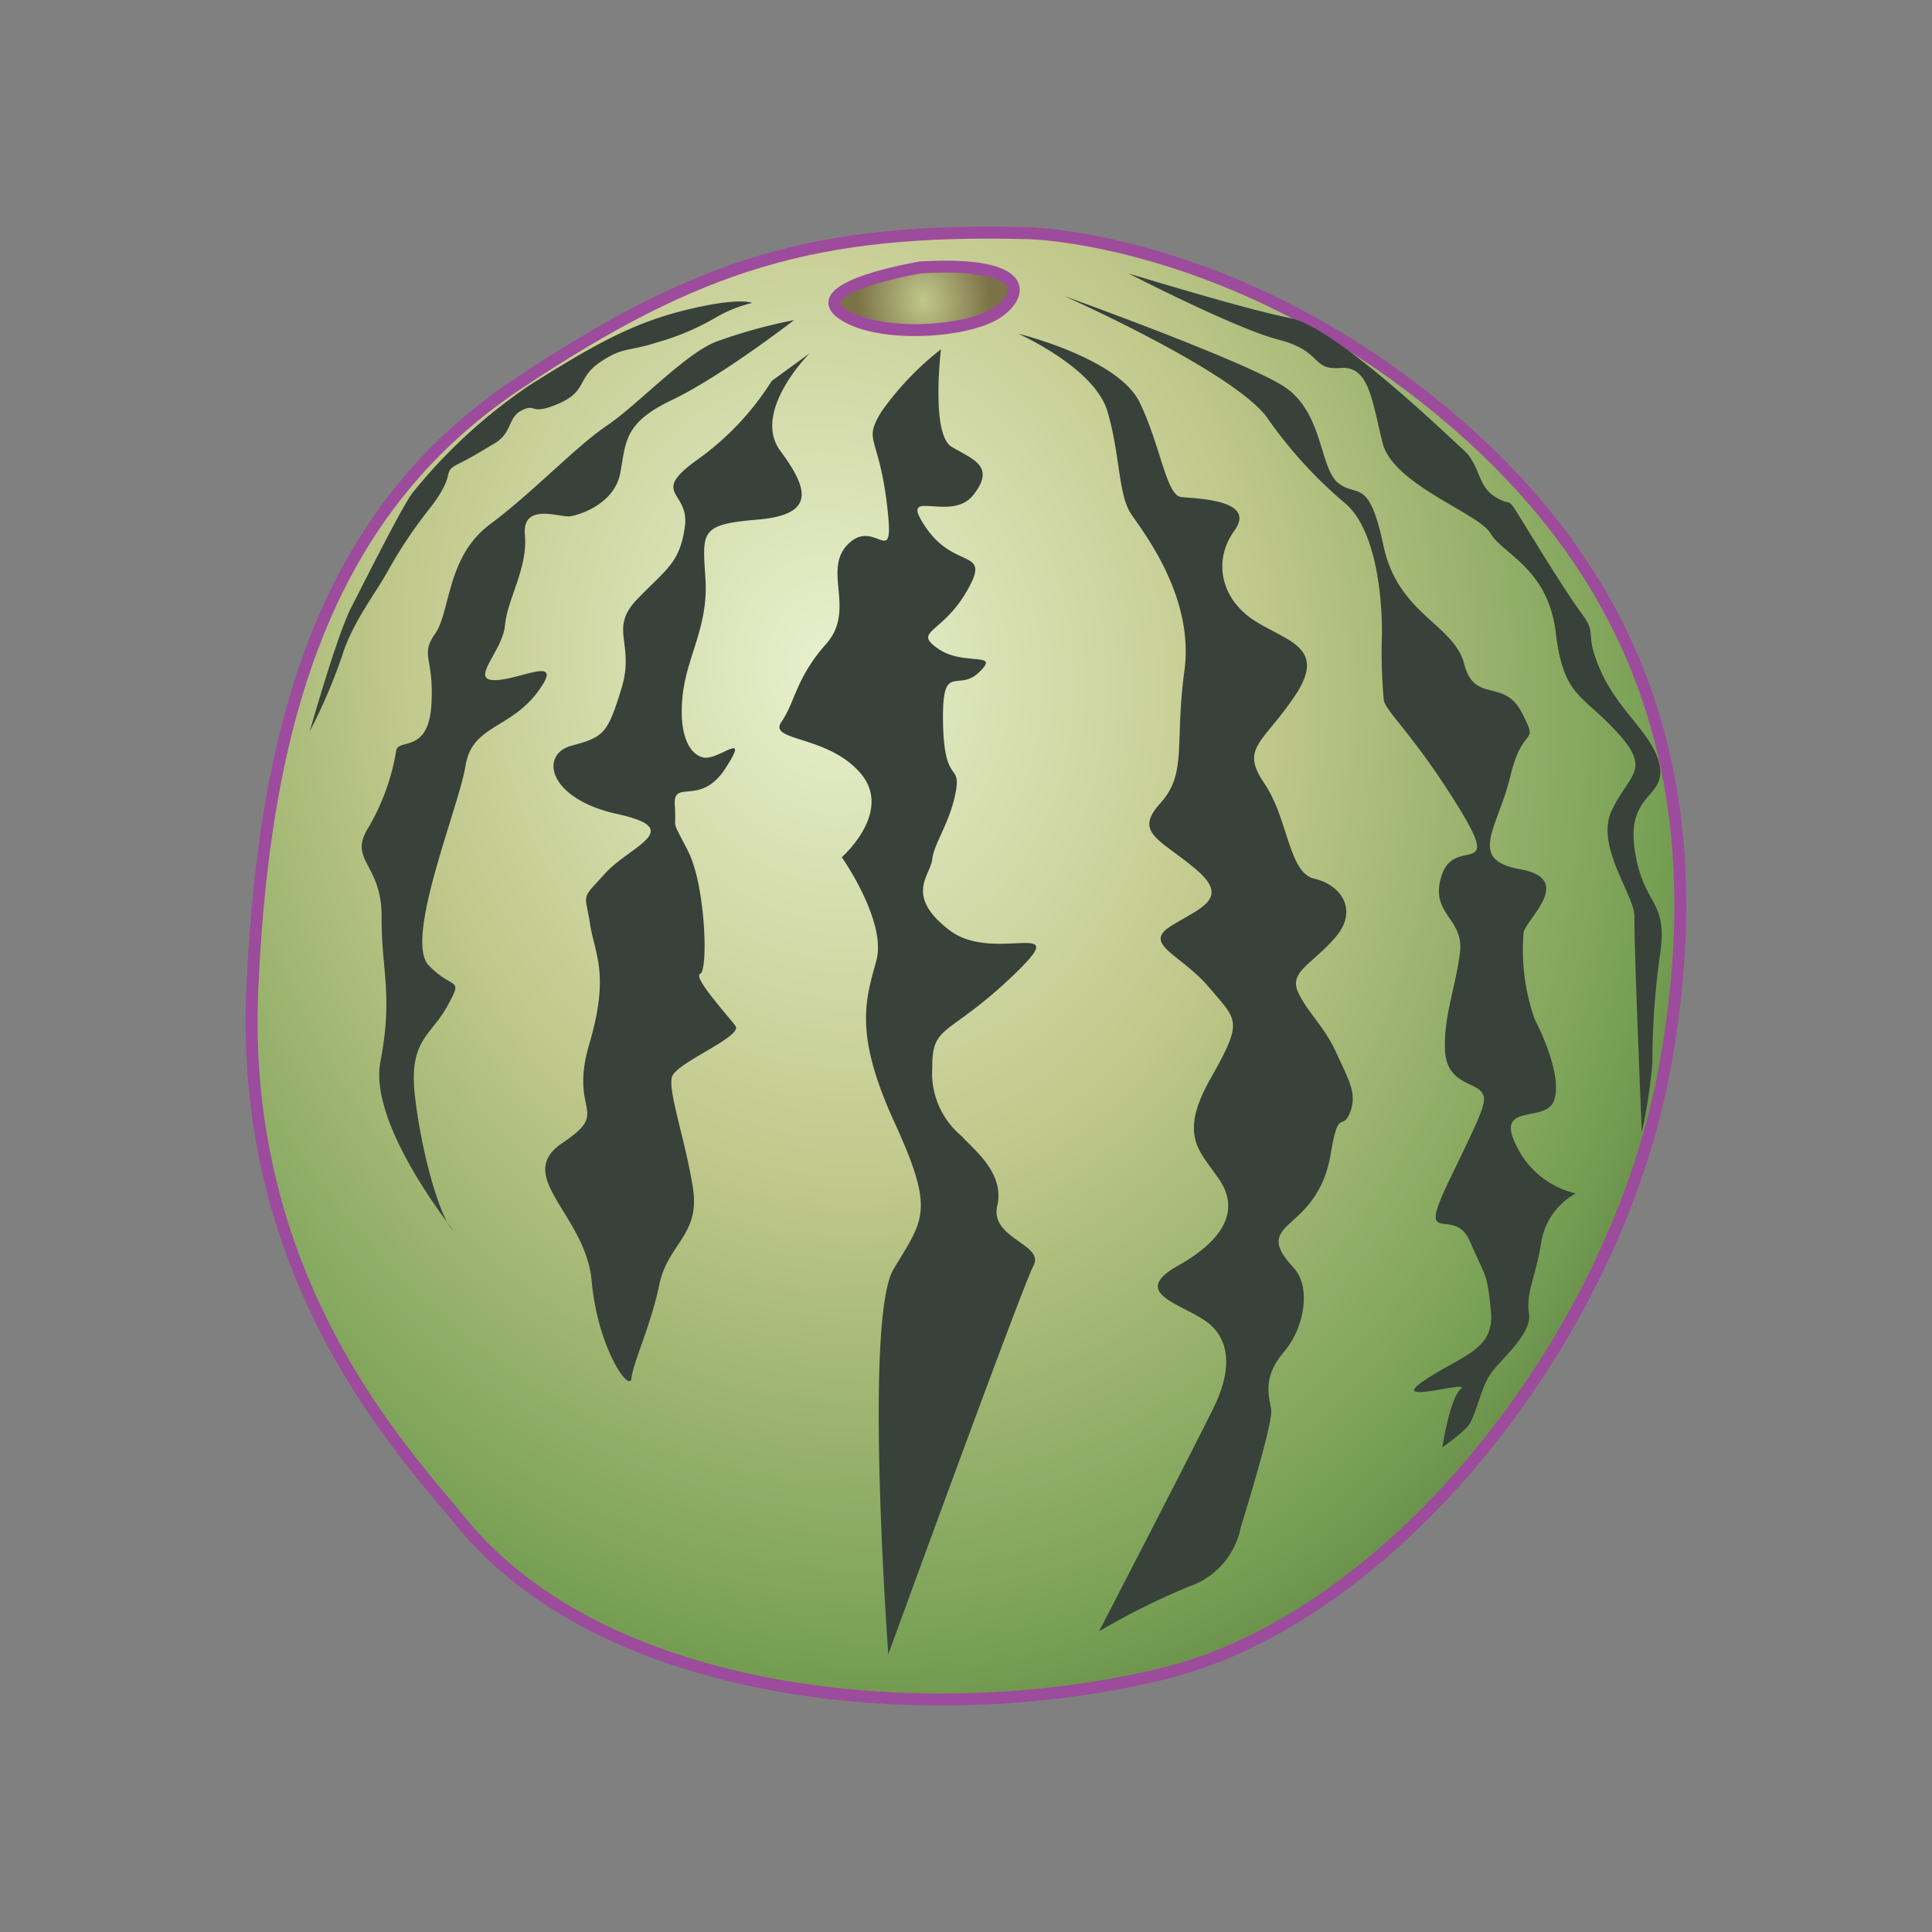<svg id="word" xmlns="http://www.w3.org/2000/svg" xmlns:xlink="http://www.w3.org/1999/xlink" viewBox="0 0 160 160"><rect x="0" y="0" width="160" height="160" fill="#808080" stroke="none"/><defs><style>.cls-1,.cls-3{stroke:#9d4b9c;stroke-width:0.988px;}.cls-1{fill:url(#radial-gradient);}.cls-2{fill:#38423a;}.cls-3{fill:url(#radial-gradient-2);}</style><radialGradient id="radial-gradient" cx="-617.3" cy="-1256.825" r="106.735" gradientTransform="matrix(0.813, -0.123, 0.148, 0.977, 756.575, 1207.297)" gradientUnits="userSpaceOnUse"><stop offset="0.004" stop-color="#e7f0cc"/><stop offset="0.406" stop-color="#c1c88b"/><stop offset="0.782" stop-color="#77a054"/><stop offset="0.982" stop-color="#52753b"/></radialGradient><radialGradient id="radial-gradient-2" cx="-602.378" cy="-1294.05" r="6.83" gradientTransform="matrix(0.813, -0.123, 0.148, 0.977, 757.752, 1215.071)" gradientUnits="userSpaceOnUse"><stop offset="0" stop-color="#c1c88b"/><stop offset="0.982" stop-color="#7c7247"/></radialGradient></defs><path class="cls-1" d="M85.143,19.31s16.8.274,34.244,14.724c16.883,13.976,22.567,31.6,18.521,54.175s-22.576,45.706-41.476,50.372-46.084,2.344-58.21-12.491c-4.791-5.861-18.367-20.01-17.33-44.1S27.94,41.744,42.91,31.773,67.554,18.861,85.143,19.31Z"/><path class="cls-2" d="M84.321,27.632s8.291,2.022,10.059,5.691,2.2,7.7,3.442,7.839,6.275.2,4.412,2.776-1.04,5.731,1.647,7.455,6.06,2.2,3.37,6.212-4.555,4.3-2.545,7.27,1.99,7.4,4.148,7.895,3.684,2.56,1.769,4.817-3.9,2.881-3.126,4.57,2.157,2.787,3.2,5.089,1.72,3.344,1.092,4.917-.944-.512-1.574,3.353-2.861,5.187-3.758,6.141-.773,1.757.682,3.341.921,4.942-.846,7.014-1.188,3.619-1.018,4.742-2.519,9.726-2.519,9.726a6.508,6.508,0,0,1-4.289,4.912A58.83,58.83,0,0,0,91.02,135.1s8.074-15.607,9.53-18.612,1.4-5.625-.729-7.1-6.251-2.331-2.253-4.577,5.015-4.7,3.438-7.079-3.49-3.569-.753-8.41,2.23-4.763-.1-7.526-5.576-3.581-3.2-5.091,5.039-2.236,2.058-4.738-5.138-2.993-2.907-5.461,1.161-4.93,1.984-10.956S94.818,44.24,93.7,42.606s-.92-4.943-1.99-8.552S84.321,27.632,84.321,27.632Z"/><path class="cls-2" d="M77.925,28.929s-.846,7.014.875,8.064,3.7,1.569,1.818,3.986-6.374-.837-3.927,2.726,5.453,1.635,3.393,5.224-4.529,3.309-2.4,4.791,5.232.189,3.414,1.94-3.1-1-3,4.225,1.525,3.213,1.044,5.743-1.794,4.208-1.939,5.541-2.324,2.973,1.409,5.853,10.563-1.272,5.257,3.794-6.688,3.962-6.661,7.566a6.786,6.786,0,0,0,2.423,5.7c1.041,1.155,3.586,3.066,2.958,5.783s3.949,3.172,3,4.953-12.022,32.177-12.022,32.177-2.054-27.75.44-31.9,3.442-4.782.071-12.141-2.4-10.128-1.506-13.38-2.859-8.582-2.859-8.582,4.289-3.765,1.55-6.957-7.684-2.607-6.546-4.254,1.19-3.624,3.708-6.464S68.017,47.15,70.3,45s3.854,2.531,3.149-3.263-1.986-5.11-.461-7.635A24.357,24.357,0,0,1,77.925,28.929Z"/><path class="cls-2" d="M67.043,29.264s-4.819,4.828-2.42,8.071,2.884,5.3-1.915,5.7-4.528,1.013-4.285,4.912-1.48,6.287-1.867,9.461.415,5.02,1.675,5.321S62.2,60.324,60.1,63.6s-4.385.828-4.217,3.1-.386.877,1.091,3.771,1.675,9.91,1.02,10.172,2.257,3.429,2.91,4.315-4.919,3.04-5.257,4.238,1.163,5.4,1.746,9.245S55.3,103.01,54.6,106.394s-2.154,6.392-2.3,7.724-2.811-2.525-3.3-8.025-6.523-8.684-2.426-11.435.51-2.374,2.231-8.207.432-7.442.045-10.008-.8-1.846,1.283-4.128,6.734-3.643.994-4.9-6.471-4.922-3.807-5.654,2.98-.944,4.142-4.727-1.091-4.914,1.308-7.409,3.536-3,3.947-6.007-3-2.66,1.066-5.572a23.114,23.114,0,0,0,6.13-6.5Z"/><path class="cls-3" d="M76.213,22.147s-9.483,1.591-6.55,3.771,10.829,1.637,13.157-.19S84.348,21.669,76.213,22.147Z"/><path class="cls-2" d="M88.129,24.513s14.925,5.366,18.2,7.494,2.933,6.769,4.508,8.005,2.521-.545,3.733,5.171,5.841,6.5,6.69,9.807,3.294,1.142,4.773,4.032.122.8-.943,5.226-3.635,6.943.825,7.744.606,4.007.266,5.2a17.365,17.365,0,0,0,.922,7.238c.728,1.364,2.329,5.057,1.551,6.815s-4.843.076-3.1,3.583a7.268,7.268,0,0,0,4.944,4.006,5.669,5.669,0,0,0-2.858,4.038c-.437,2.854-1.285,4.131-1.018,5.892s-2.374,3.8-3.223,5.079-1.186,3.621-1.937,4.391a15.5,15.5,0,0,1-2.011,1.618s.605-4.028,1.526-4.823-6.2,1.43-3.053-.686,5.863-2.527,5.547-5.757-.412-2.723-1.747-5.8-4.554.853-1.646-5.159,3.173-6.546,2.542-7.271-2.884-.71-2.957-3.487.824-4.878,1.235-7.893-2.57-3.215-1.5-6.494,5.089.379,1.4-5.62-6.056-7.937-6.2-8.9a43.5,43.5,0,0,1-.148-5.551c0-3.441-.608-8.6-3.006-10.691a36.664,36.664,0,0,1-6.529-7.166C102.076,30.723,88.129,24.513,88.129,24.513Z"/><path class="cls-2" d="M65.762,26.509S59.7,31.2,55.657,33.121s-3.806,3.526-4.289,6.057-3.293,3.448-4.143,3.578-4-1.2-3.755,1.553-1.454,5.3-1.647,7.462-2.954,4.545-.871,4.556,5.911-2.2,3.61.931-5.475,2.795-6.007,6.156S33.441,77.793,35.5,79.94s2.91.873,1.551,3.372-3.222,2.783-2.687,7.457,2.013,9.858,3.056,11.013-6.982-8.289-5.916-13.859.071-7.553.1-11.982-2.79-4.659-1.116-7.371a18.379,18.379,0,0,0,2.325-6.418c.191-1.014,2.641.256,2.907-3.719s-.972-4.116.313-5.949.944-6.372,4.529-9.047,7.172-6.495,9.693-8.188,6.4-5.887,9.012-6.938A43.565,43.565,0,0,1,65.762,26.509Z"/><path class="cls-2" d="M93.456,22.643s9.634,2.96,13.388,3.7S119.793,35.995,121.2,37.26s1.12,2.982,2.645,3.9.824-.289,2.207,1.96,3.683,6,4.992,7.769.05,1.467,1.6,4.839,4.437,5.231,4.825,7.8-2.787,2.226-2.084,6.873,2.692,4.019,2.133,8.367a63.571,63.571,0,0,0-.676,9.28,45.534,45.534,0,0,1-.871,5.707s-.68-15.963-.609-17.777-3.319-5.89-1.867-8.9,3.321-3.289.41-6.454-4.434-2.936-5.066-8.25-4.459-6.538-5.4-8.2-8.069-4.022-8.943-7.5-1.094-6.4-3.495-6.2-1.474-1.406-5.085-2.334S93.456,22.643,93.456,22.643Z"/><path class="cls-2" d="M62.28,25.09a11.142,11.142,0,0,0-2.994,1.2,20.547,20.547,0,0,1-4.892,2.073c-2.438.787-2.771.338-4.694,1.629s-1.044,2.406-3.448,3.439-1.774-.064-3.007.537-.776,1.867-2.315,2.769-1.615.994-3.008,1.7-.072.678-2.2,3.5a38.294,38.294,0,0,0-3.671,5.474c-.9,1.637-2.894,4.19-3.718,6.9a45.222,45.222,0,0,1-2.675,6.238s2.243-7.923,3.4-10.182,4.41-8.753,5.16-9.618A44.206,44.206,0,0,1,43.9,31.875c5.075-3.186,8.4-5.107,12.912-6.207S62.28,25.09,62.28,25.09Z"/></svg>